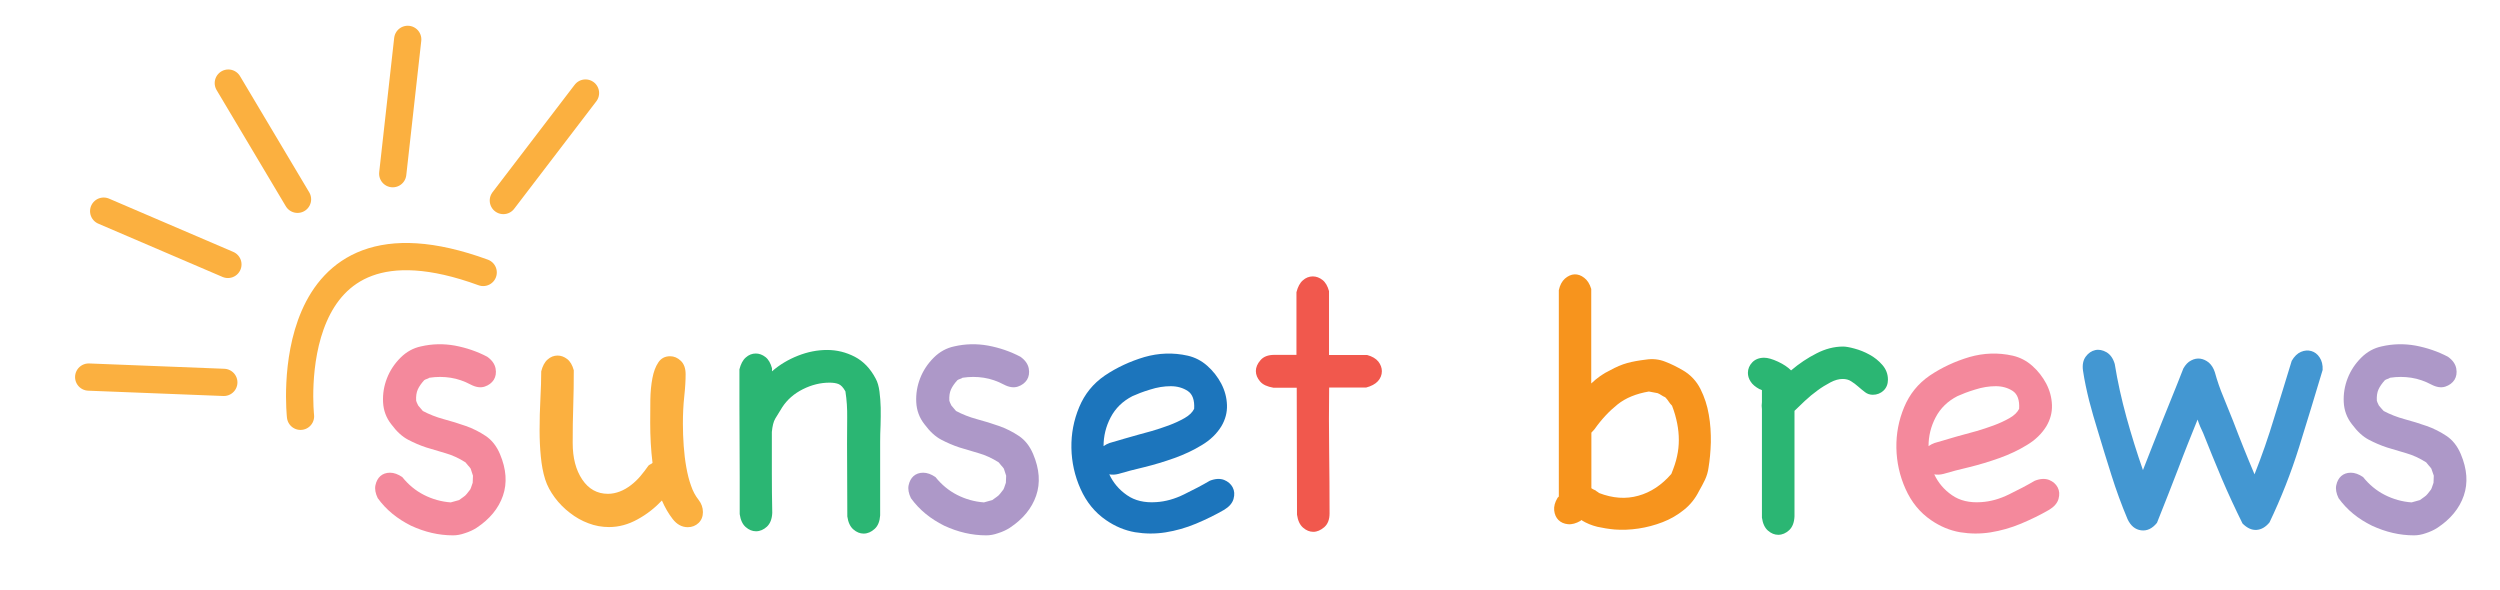 <?xml version="1.0" encoding="utf-8"?>
<!-- Generator: Adobe Illustrator 26.5.0, SVG Export Plug-In . SVG Version: 6.00 Build 0)  -->
<svg version="1.1" id="Layer_1" xmlns="http://www.w3.org/2000/svg" xmlns:xlink="http://www.w3.org/1999/xlink" x="0px" y="0px"
	 viewBox="0 0 183.52 43.3" style="enable-background:new 0 0 183.52 43.3;" xml:space="preserve">
<style type="text/css">
	.st0{fill:#F4899C;}
	.st1{fill:#FBB040;}
	.st2{fill:#2BB673;}
	.st3{fill:#AD98C8;}
	.st4{fill:#1C75BC;}
	.st5{fill:#F1584D;}
	.st6{fill:#F7941D;}
	.st7{fill:#4397D2;}
	.st8{fill:none;stroke:#FBB040;stroke-width:2;stroke-linecap:round;stroke-miterlimit:10;}
</style>
<g>
	<path class="st0" d="M27.73,36.57c-0.17-0.35-0.23-0.67-0.17-0.95s0.18-0.51,0.36-0.67c0.18-0.16,0.42-0.25,0.71-0.25
		s0.59,0.11,0.9,0.32c0.45,0.56,0.98,1,1.59,1.31s1.27,0.5,1.97,0.55l0.61-0.17c0.16-0.12,0.26-0.19,0.32-0.23s0.1-0.07,0.13-0.1
		c0.03-0.03,0.07-0.07,0.12-0.13s0.13-0.16,0.25-0.32c0.04-0.08,0.07-0.16,0.09-0.23c0.02-0.08,0.05-0.16,0.09-0.26
		c0-0.1,0-0.18,0.01-0.26s0.01-0.16,0.01-0.26l-0.17-0.52c-0.06-0.08-0.12-0.16-0.19-0.23c-0.07-0.08-0.13-0.16-0.19-0.23
		c-0.49-0.31-0.97-0.53-1.46-0.67c-0.49-0.14-0.96-0.28-1.41-0.42c-0.46-0.15-0.9-0.34-1.34-0.57s-0.85-0.61-1.24-1.14
		c-0.37-0.47-0.57-1.01-0.6-1.62s0.07-1.2,0.29-1.76c0.22-0.56,0.55-1.06,0.99-1.5c0.44-0.44,0.94-0.71,1.5-0.83
		c0.82-0.19,1.65-0.21,2.49-0.06c0.85,0.16,1.64,0.43,2.38,0.82c0.35,0.25,0.55,0.54,0.61,0.86s0.01,0.6-0.13,0.83
		c-0.15,0.23-0.37,0.4-0.67,0.5s-0.65,0.05-1.03-0.15c-0.47-0.25-0.96-0.42-1.47-0.5c-0.51-0.08-1.03-0.08-1.56,0
		c-0.06,0.04-0.12,0.07-0.19,0.09s-0.13,0.05-0.19,0.09c-0.21,0.23-0.37,0.46-0.47,0.68c-0.1,0.22-0.14,0.5-0.12,0.83
		c0.02,0.08,0.07,0.19,0.15,0.35c0.06,0.08,0.12,0.15,0.17,0.2c0.06,0.06,0.12,0.13,0.17,0.2c0.47,0.25,0.98,0.45,1.53,0.6
		s1.09,0.31,1.62,0.5c0.52,0.18,1.01,0.43,1.46,0.73c0.45,0.3,0.8,0.74,1.05,1.33c0.47,1.11,0.54,2.13,0.22,3.06
		s-0.97,1.72-1.94,2.36c-0.25,0.16-0.53,0.29-0.85,0.39c-0.31,0.11-0.6,0.16-0.87,0.16c-1.05,0-2.08-0.24-3.09-0.71
		C29.17,38.09,28.35,37.43,27.73,36.57z"/>
	<path class="st1" d="M51.28,36.69c0.21,0.27,0.32,0.57,0.32,0.9s-0.11,0.6-0.32,0.8c-0.21,0.2-0.48,0.31-0.79,0.31
		c-0.43,0-0.8-0.2-1.11-0.6s-0.57-0.85-0.79-1.36c-0.51,0.54-1.1,1.01-1.78,1.38c-0.68,0.38-1.38,0.57-2.1,0.57
		c-0.52,0-1.03-0.09-1.52-0.28c-0.49-0.18-0.94-0.44-1.35-0.76c-0.42-0.32-0.79-0.69-1.11-1.12s-0.56-0.87-0.71-1.34
		c-0.16-0.51-0.26-1.06-0.32-1.68c-0.06-0.61-0.09-1.25-0.09-1.91c0-0.8,0.02-1.57,0.06-2.33s0.06-1.43,0.06-2.01
		c0.1-0.39,0.25-0.68,0.47-0.87c0.21-0.19,0.46-0.29,0.73-0.29c0.25,0,0.49,0.09,0.71,0.26c0.22,0.17,0.38,0.45,0.48,0.82
		c0,0.91-0.01,1.79-0.04,2.64c-0.03,0.85-0.04,1.74-0.04,2.7c0,1.09,0.23,1.98,0.7,2.68s1.1,1.05,1.89,1.05
		c0.29,0,0.58-0.06,0.87-0.17s0.56-0.27,0.82-0.47c0.25-0.19,0.49-0.42,0.7-0.67s0.41-0.51,0.58-0.76c0.04-0.04,0.09-0.07,0.15-0.1
		c0.06-0.03,0.11-0.06,0.15-0.1c-0.12-0.97-0.17-1.95-0.17-2.94c0-0.56,0-1.13,0.01-1.7s0.06-1.1,0.15-1.57
		c0.09-0.48,0.23-0.86,0.44-1.17c0.2-0.3,0.49-0.45,0.86-0.45c0.29,0,0.55,0.11,0.79,0.34c0.23,0.22,0.35,0.55,0.35,0.98
		c0,0.45-0.03,0.99-0.1,1.63s-0.1,1.31-0.1,2.01c0,0.54,0.02,1.09,0.06,1.63s0.1,1.06,0.19,1.56c0.09,0.5,0.2,0.95,0.35,1.36
		C50.86,36.05,51.05,36.4,51.28,36.69z"/>
	<path class="st2" d="M64.2,38.83c-0.24,0.22-0.51,0.34-0.8,0.34c-0.27,0-0.52-0.1-0.76-0.31c-0.23-0.2-0.38-0.52-0.44-0.95
		c0-0.89-0.01-1.78-0.01-2.67c-0.01-0.88-0.01-1.77-0.01-2.67c0-0.64,0-1.28,0.01-1.92s-0.03-1.28-0.13-1.92
		c-0.16-0.29-0.33-0.47-0.51-0.54s-0.4-0.1-0.66-0.1c-0.66,0-1.31,0.16-1.95,0.48s-1.15,0.76-1.52,1.33
		c-0.21,0.33-0.38,0.61-0.51,0.83c-0.13,0.22-0.21,0.55-0.25,0.98c0,0.99,0,1.98,0,2.97s0.01,1.98,0.03,2.97
		c-0.02,0.45-0.15,0.78-0.39,1.01C56.06,38.88,55.79,39,55.5,39c-0.27,0-0.52-0.1-0.76-0.31c-0.23-0.2-0.38-0.52-0.44-0.95
		c0-0.93,0-1.84,0-2.71s-0.01-1.74-0.01-2.59c-0.01-0.85-0.01-1.72-0.01-2.61c0-0.88,0-1.79,0-2.72c0.1-0.39,0.25-0.68,0.47-0.87
		c0.21-0.19,0.46-0.29,0.73-0.29c0.25,0,0.49,0.09,0.71,0.26c0.22,0.17,0.38,0.45,0.48,0.82v0.23c0.56-0.49,1.2-0.87,1.91-1.15
		c0.71-0.28,1.42-0.42,2.14-0.42s1.39,0.17,2.03,0.5c0.63,0.33,1.14,0.86,1.53,1.6c0.14,0.25,0.23,0.57,0.28,0.95
		c0.05,0.38,0.08,0.78,0.09,1.19c0.01,0.42,0,0.85-0.01,1.28c-0.02,0.44-0.03,0.85-0.03,1.24v3.44v1.95
		C64.58,38.27,64.45,38.61,64.2,38.83z"/>
	<path class="st3" d="M66.87,36.57c-0.17-0.35-0.23-0.67-0.17-0.95c0.06-0.28,0.18-0.51,0.36-0.67c0.18-0.16,0.42-0.25,0.71-0.25
		s0.59,0.11,0.9,0.32c0.45,0.56,0.98,1,1.59,1.31c0.61,0.31,1.27,0.5,1.97,0.55l0.61-0.17c0.16-0.12,0.26-0.19,0.32-0.23
		s0.1-0.07,0.13-0.1s0.07-0.07,0.12-0.13s0.13-0.16,0.25-0.32c0.04-0.08,0.07-0.16,0.09-0.23c0.02-0.08,0.05-0.16,0.09-0.26
		c0-0.1,0-0.18,0.01-0.26s0.01-0.16,0.01-0.26l-0.17-0.52c-0.06-0.08-0.12-0.16-0.19-0.23c-0.07-0.08-0.13-0.16-0.19-0.23
		c-0.49-0.31-0.97-0.53-1.46-0.67s-0.96-0.28-1.41-0.42c-0.46-0.15-0.9-0.34-1.34-0.57c-0.44-0.23-0.85-0.61-1.24-1.14
		c-0.37-0.47-0.57-1.01-0.6-1.62s0.07-1.2,0.29-1.76c0.22-0.56,0.55-1.06,0.99-1.5c0.44-0.44,0.94-0.71,1.5-0.83
		c0.82-0.19,1.65-0.21,2.49-0.06c0.85,0.16,1.64,0.43,2.38,0.82c0.35,0.25,0.55,0.54,0.61,0.86s0.01,0.6-0.13,0.83
		c-0.15,0.23-0.37,0.4-0.67,0.5c-0.3,0.1-0.65,0.05-1.03-0.15c-0.47-0.25-0.96-0.42-1.47-0.5s-1.03-0.08-1.56,0
		c-0.06,0.04-0.12,0.07-0.19,0.09s-0.13,0.05-0.19,0.09c-0.21,0.23-0.37,0.46-0.47,0.68s-0.14,0.5-0.12,0.83
		c0.02,0.08,0.07,0.19,0.15,0.35c0.06,0.08,0.12,0.15,0.17,0.2c0.06,0.06,0.12,0.13,0.17,0.2c0.47,0.25,0.98,0.45,1.53,0.6
		c0.55,0.15,1.09,0.31,1.62,0.5c0.52,0.18,1.01,0.43,1.46,0.73c0.45,0.3,0.8,0.74,1.05,1.33c0.47,1.11,0.54,2.13,0.22,3.06
		s-0.97,1.72-1.94,2.36c-0.25,0.16-0.53,0.29-0.85,0.39c-0.31,0.11-0.6,0.16-0.87,0.16c-1.05,0-2.08-0.24-3.09-0.71
		C68.31,38.09,67.49,37.43,66.87,36.57z"/>
	<path class="st4" d="M88.81,35.29c0.41-0.16,0.76-0.17,1.05-0.06c0.29,0.12,0.5,0.3,0.63,0.55s0.15,0.53,0.06,0.85
		c-0.09,0.31-0.32,0.57-0.68,0.79c-0.64,0.37-1.33,0.71-2.07,1.02s-1.49,0.52-2.24,0.64c-0.76,0.12-1.51,0.11-2.24-0.01
		c-0.74-0.13-1.45-0.42-2.13-0.89c-0.82-0.56-1.44-1.33-1.87-2.29s-0.65-1.96-0.67-3c-0.02-1.04,0.17-2.04,0.57-3
		s1.02-1.73,1.88-2.32c0.89-0.6,1.87-1.05,2.91-1.36c1.05-0.3,2.11-0.34,3.18-0.1c0.52,0.12,1,0.36,1.43,0.74s0.77,0.82,1.03,1.31
		c0.26,0.5,0.4,1.02,0.42,1.57s-0.12,1.07-0.41,1.56c-0.33,0.54-0.81,1.01-1.43,1.38c-0.62,0.38-1.3,0.7-2.03,0.96
		c-0.73,0.26-1.46,0.48-2.19,0.66c-0.73,0.17-1.37,0.34-1.91,0.5c-0.23,0.06-0.46,0.07-0.67,0.03c0.29,0.62,0.72,1.13,1.3,1.53
		c0.57,0.4,1.29,0.57,2.14,0.51c0.68-0.04,1.36-0.23,2.05-0.57C87.62,35.95,88.25,35.62,88.81,35.29z M83.13,29.08
		c-0.72,0.37-1.25,0.89-1.6,1.56s-0.52,1.37-0.52,2.11c0.14-0.1,0.28-0.17,0.44-0.23c0.35-0.1,0.7-0.2,1.06-0.31S83.23,32,83.6,31.9
		c0.23-0.06,0.55-0.15,0.95-0.26c0.4-0.12,0.81-0.25,1.24-0.41s0.82-0.34,1.17-0.54c0.35-0.2,0.58-0.43,0.7-0.68
		c0.04-0.64-0.12-1.08-0.47-1.31c-0.35-0.23-0.77-0.35-1.25-0.35c-0.49,0-0.99,0.08-1.52,0.25C83.89,28.76,83.46,28.93,83.13,29.08z
		"/>
	<path class="st5" d="M92.5,28c-0.2-0.23-0.31-0.49-0.31-0.76c0-0.27,0.11-0.54,0.34-0.8c0.22-0.26,0.56-0.39,1.01-0.39h1.63v-4.6
		c0.1-0.39,0.25-0.68,0.47-0.87c0.21-0.19,0.46-0.29,0.73-0.29c0.25,0,0.49,0.09,0.71,0.26s0.38,0.45,0.48,0.82v4.69h2.8
		c0.37,0.1,0.64,0.26,0.82,0.48c0.17,0.22,0.26,0.46,0.26,0.71c0,0.27-0.1,0.52-0.29,0.73c-0.19,0.21-0.49,0.37-0.87,0.47h-2.71
		c-0.02,1.5-0.02,3.04,0,4.62c0.02,1.58,0.03,3.12,0.03,4.62c0,0.45-0.13,0.78-0.39,1.01c-0.26,0.22-0.53,0.34-0.8,0.34
		c-0.27,0-0.52-0.1-0.76-0.31c-0.23-0.2-0.38-0.52-0.44-0.95c0-1.52-0.01-3.07-0.01-4.66c-0.01-1.59-0.01-3.15-0.01-4.66h-1.72
		C93.02,28.38,92.7,28.24,92.5,28z"/>
	<path class="st6" d="M116.03,38.23c-0.33,0.19-0.64,0.28-0.93,0.25s-0.52-0.13-0.7-0.31c-0.17-0.17-0.28-0.41-0.31-0.7
		s0.05-0.6,0.25-0.93l0.09-0.09V21.3c0.08-0.37,0.23-0.65,0.45-0.85c0.22-0.19,0.46-0.3,0.7-0.31c0.24-0.01,0.48,0.07,0.71,0.25
		c0.23,0.17,0.41,0.45,0.52,0.82v6.94c0.43-0.41,0.88-0.73,1.37-0.96c0.45-0.25,0.87-0.43,1.27-0.54c0.4-0.11,0.85-0.19,1.36-0.25
		c0.5-0.08,0.98-0.03,1.43,0.15c0.45,0.17,0.88,0.39,1.31,0.64c0.56,0.33,0.99,0.79,1.28,1.37s0.5,1.21,0.61,1.88
		c0.12,0.67,0.16,1.35,0.15,2.04c-0.02,0.69-0.08,1.31-0.17,1.85c-0.04,0.31-0.13,0.61-0.26,0.89c-0.14,0.28-0.28,0.56-0.44,0.83
		c-0.27,0.54-0.64,1.01-1.11,1.38c-0.47,0.38-0.99,0.68-1.56,0.9c-0.57,0.22-1.17,0.38-1.78,0.47c-0.61,0.09-1.19,0.11-1.73,0.07
		c-0.45-0.04-0.87-0.11-1.28-0.2c-0.41-0.1-0.81-0.26-1.19-0.5C116.06,38.19,116.05,38.21,116.03,38.23z M116.82,31.76v4.08
		c0.06,0.04,0.16,0.1,0.32,0.17c0.04,0.04,0.08,0.07,0.12,0.09s0.08,0.05,0.12,0.09c1.01,0.39,1.97,0.46,2.89,0.2
		c0.91-0.25,1.72-0.79,2.42-1.6c0.19-0.47,0.34-0.9,0.42-1.3c0.09-0.4,0.13-0.8,0.13-1.19c0-0.4-0.04-0.8-0.12-1.21
		c-0.08-0.41-0.2-0.85-0.38-1.31c-0.1-0.1-0.18-0.2-0.25-0.31s-0.15-0.21-0.25-0.31c-0.1-0.04-0.19-0.09-0.28-0.15
		c-0.09-0.06-0.18-0.11-0.28-0.15c-0.1-0.02-0.2-0.04-0.32-0.06c-0.12-0.02-0.22-0.04-0.32-0.06c-0.93,0.16-1.7,0.47-2.3,0.95
		c-0.6,0.48-1.17,1.08-1.69,1.82L116.82,31.76z"/>
	<path class="st2" d="M129.15,28.56c-0.29-0.16-0.51-0.34-0.64-0.55c-0.14-0.21-0.2-0.43-0.2-0.64c0-0.29,0.11-0.55,0.32-0.77
		c0.21-0.22,0.51-0.34,0.87-0.34c0.27,0,0.61,0.1,1.02,0.29s0.73,0.41,0.96,0.64c0.6-0.51,1.22-0.92,1.87-1.25
		c0.64-0.33,1.29-0.5,1.95-0.5c0.19,0,0.48,0.05,0.84,0.15c0.37,0.1,0.73,0.24,1.09,0.44c0.36,0.19,0.68,0.45,0.95,0.76
		c0.27,0.31,0.41,0.67,0.41,1.08c0,0.33-0.11,0.6-0.32,0.8c-0.21,0.2-0.48,0.31-0.79,0.31c-0.21,0-0.4-0.06-0.57-0.19
		c-0.17-0.13-0.33-0.26-0.5-0.41s-0.34-0.28-0.52-0.39c-0.18-0.12-0.39-0.17-0.63-0.17c-0.27,0-0.57,0.08-0.89,0.25
		c-0.32,0.17-0.64,0.36-0.96,0.6c-0.32,0.23-0.63,0.49-0.92,0.76c-0.29,0.27-0.54,0.51-0.76,0.73v7.75
		c-0.02,0.45-0.15,0.78-0.39,1.01c-0.24,0.22-0.51,0.34-0.8,0.34c-0.27,0-0.52-0.1-0.76-0.31c-0.23-0.2-0.38-0.52-0.44-0.95v-7.96
		c0-0.04-0.01-0.08-0.01-0.13c-0.01-0.05-0.01-0.09-0.01-0.13s0-0.08,0.01-0.13c0.01-0.05,0.01-0.09,0.01-0.13v-0.88
		C129.27,28.6,129.21,28.58,129.15,28.56z"/>
	<path class="st0" d="M149.37,35.29c0.41-0.16,0.76-0.17,1.05-0.06c0.29,0.12,0.5,0.3,0.63,0.55s0.15,0.53,0.06,0.85
		c-0.09,0.31-0.32,0.57-0.68,0.79c-0.64,0.37-1.33,0.71-2.07,1.02s-1.49,0.52-2.24,0.64c-0.76,0.12-1.51,0.11-2.24-0.01
		c-0.74-0.13-1.45-0.42-2.13-0.89c-0.82-0.56-1.44-1.33-1.87-2.29s-0.65-1.96-0.67-3c-0.02-1.04,0.17-2.04,0.57-3
		c0.4-0.96,1.02-1.73,1.88-2.32c0.89-0.6,1.87-1.05,2.91-1.36c1.05-0.3,2.11-0.34,3.18-0.1c0.52,0.12,1,0.36,1.43,0.74
		s0.77,0.82,1.03,1.31c0.26,0.5,0.4,1.02,0.42,1.57s-0.12,1.07-0.41,1.56c-0.33,0.54-0.81,1.01-1.43,1.38
		c-0.62,0.38-1.3,0.7-2.03,0.96s-1.46,0.48-2.19,0.66c-0.73,0.17-1.37,0.34-1.91,0.5c-0.23,0.06-0.46,0.07-0.67,0.03
		c0.29,0.62,0.72,1.13,1.3,1.53c0.57,0.4,1.29,0.57,2.14,0.51c0.68-0.04,1.36-0.23,2.05-0.57
		C148.18,35.95,148.81,35.62,149.37,35.29z M143.69,29.08c-0.72,0.37-1.25,0.89-1.6,1.56s-0.52,1.37-0.52,2.11
		c0.14-0.1,0.28-0.17,0.44-0.23c0.35-0.1,0.7-0.2,1.06-0.31s0.72-0.21,1.09-0.31c0.23-0.06,0.55-0.15,0.95-0.26
		c0.4-0.12,0.81-0.25,1.24-0.41c0.43-0.16,0.82-0.34,1.17-0.54c0.35-0.2,0.58-0.43,0.7-0.68c0.04-0.64-0.12-1.08-0.47-1.31
		c-0.35-0.23-0.77-0.35-1.25-0.35c-0.49,0-0.99,0.08-1.52,0.25C144.45,28.76,144.02,28.93,143.69,29.08z"/>
	<path class="st7" d="M168.23,26.49c0.19-0.33,0.42-0.55,0.68-0.66s0.51-0.13,0.76-0.06c0.24,0.07,0.45,0.22,0.61,0.47
		c0.16,0.24,0.24,0.55,0.22,0.92c-0.56,1.88-1.14,3.77-1.73,5.67c-0.59,1.89-1.32,3.74-2.17,5.52c-0.29,0.35-0.61,0.53-0.96,0.55
		c-0.35,0.02-0.69-0.14-1.02-0.47c-0.54-1.09-1.05-2.19-1.52-3.29c-0.47-1.11-0.92-2.22-1.37-3.35c-0.08-0.16-0.15-0.32-0.22-0.48
		s-0.13-0.34-0.19-0.51c-0.25,0.62-0.5,1.23-0.73,1.82s-0.47,1.19-0.7,1.81c-0.23,0.61-0.48,1.24-0.73,1.88s-0.52,1.33-0.82,2.07
		c-0.35,0.43-0.74,0.61-1.17,0.55s-0.76-0.33-0.99-0.82c-0.45-1.07-0.84-2.14-1.18-3.22s-0.68-2.17-1.01-3.28
		c-0.23-0.74-0.44-1.47-0.63-2.2c-0.18-0.73-0.34-1.46-0.45-2.2c-0.06-0.43,0.01-0.77,0.2-1.03s0.43-0.42,0.7-0.48
		c0.27-0.06,0.55,0,0.83,0.16c0.28,0.17,0.48,0.45,0.6,0.86c0.21,1.3,0.5,2.6,0.86,3.91c0.36,1.3,0.76,2.59,1.21,3.88
		c0.25-0.64,0.49-1.24,0.71-1.81c0.22-0.56,0.45-1.13,0.67-1.69c0.22-0.56,0.47-1.17,0.73-1.81s0.55-1.36,0.86-2.16
		c0.16-0.27,0.34-0.47,0.57-0.58c0.22-0.12,0.45-0.16,0.67-0.13c0.22,0.03,0.43,0.13,0.63,0.29c0.19,0.17,0.34,0.4,0.44,0.71
		c0.17,0.62,0.38,1.23,0.63,1.82c0.24,0.59,0.48,1.18,0.71,1.76c0.25,0.66,0.51,1.32,0.77,1.97c0.26,0.65,0.53,1.3,0.8,1.94
		c0.54-1.36,1.02-2.74,1.44-4.14C167.38,29.28,167.8,27.89,168.23,26.49z"/>
	<path class="st3" d="M171.67,36.57c-0.17-0.35-0.23-0.67-0.17-0.95s0.18-0.51,0.36-0.67c0.18-0.16,0.42-0.25,0.71-0.25
		s0.59,0.11,0.9,0.32c0.45,0.56,0.98,1,1.59,1.31s1.27,0.5,1.97,0.55l0.61-0.17c0.16-0.12,0.26-0.19,0.32-0.23
		c0.06-0.04,0.1-0.07,0.13-0.1s0.07-0.07,0.12-0.13c0.05-0.06,0.13-0.16,0.25-0.32c0.04-0.08,0.07-0.16,0.09-0.23
		c0.02-0.08,0.05-0.16,0.09-0.26c0-0.1,0-0.18,0.01-0.26s0.01-0.16,0.01-0.26l-0.18-0.52c-0.06-0.08-0.12-0.16-0.19-0.23
		c-0.07-0.08-0.13-0.16-0.19-0.23c-0.49-0.31-0.97-0.53-1.46-0.67s-0.96-0.28-1.41-0.42c-0.46-0.15-0.9-0.34-1.34-0.57
		s-0.85-0.61-1.24-1.14c-0.37-0.47-0.57-1.01-0.6-1.62s0.07-1.2,0.29-1.76c0.22-0.56,0.55-1.06,0.99-1.5s0.94-0.71,1.5-0.83
		c0.82-0.19,1.65-0.21,2.49-0.06c0.84,0.16,1.64,0.43,2.38,0.82c0.35,0.25,0.55,0.54,0.61,0.86s0.01,0.6-0.13,0.83
		c-0.15,0.23-0.37,0.4-0.67,0.5s-0.65,0.05-1.03-0.15c-0.47-0.25-0.96-0.42-1.47-0.5c-0.52-0.08-1.03-0.08-1.56,0
		c-0.06,0.04-0.12,0.07-0.19,0.09s-0.13,0.05-0.19,0.09c-0.21,0.23-0.37,0.46-0.47,0.68s-0.14,0.5-0.12,0.83
		c0.02,0.08,0.07,0.19,0.15,0.35c0.06,0.08,0.12,0.15,0.17,0.2c0.06,0.06,0.12,0.13,0.18,0.2c0.47,0.25,0.98,0.45,1.53,0.6
		s1.09,0.31,1.62,0.5c0.52,0.18,1.01,0.43,1.46,0.73c0.45,0.3,0.8,0.74,1.05,1.33c0.47,1.11,0.54,2.13,0.22,3.06
		c-0.32,0.93-0.97,1.72-1.94,2.36c-0.25,0.16-0.53,0.29-0.84,0.39c-0.31,0.11-0.6,0.16-0.87,0.16c-1.05,0-2.08-0.24-3.09-0.71
		C173.1,38.09,172.29,37.43,171.67,36.57z"/>
</g>
<path class="st8" d="M22.06,30.56c0,0-1.78-16.11,13.41-10.56"/>
<line class="st8" x1="36.95" y1="14.72" x2="42.98" y2="6.83"/>
<line class="st8" x1="28.83" y1="12.75" x2="29.93" y2="2.89"/>
<line class="st8" x1="21.84" y1="14.63" x2="16.76" y2="6.1"/>
<line class="st8" x1="16.73" y1="19.41" x2="7.61" y2="15.5"/>
<line class="st8" x1="16.43" y1="28.07" x2="6.51" y2="27.68"/>
</svg>
